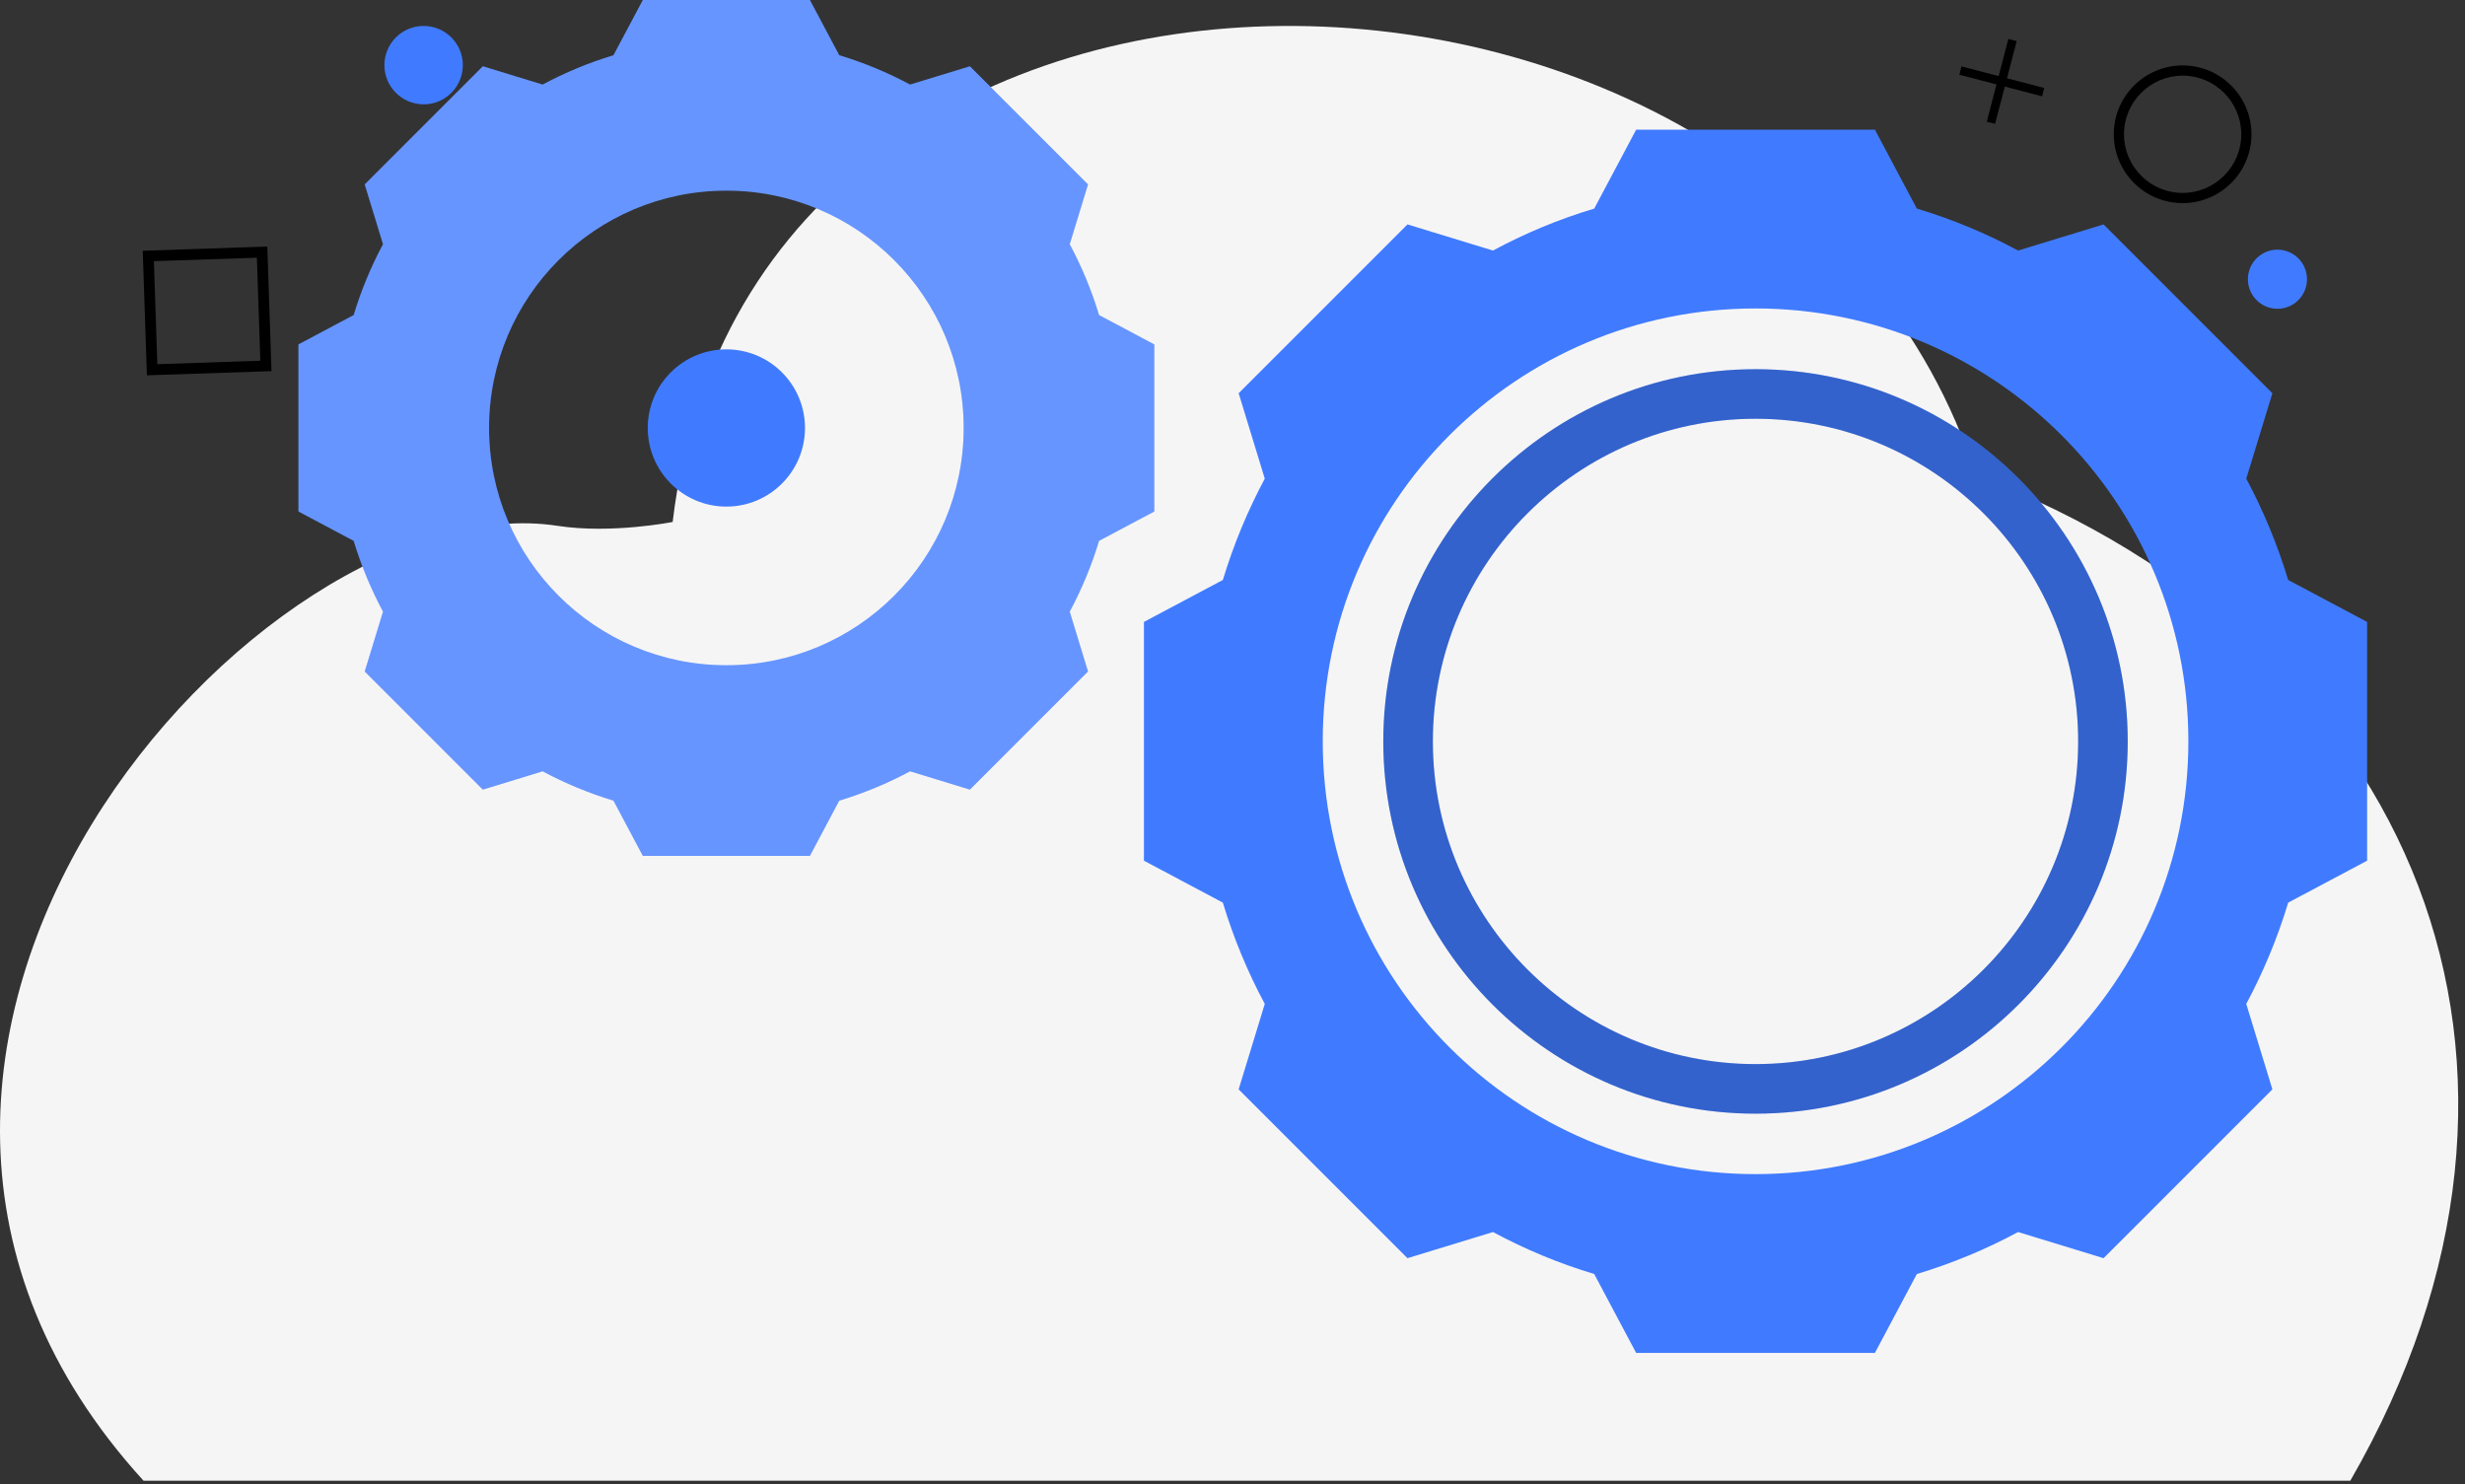 <svg width="201" height="121" viewBox="0 0 201 121" fill="none" xmlns="http://www.w3.org/2000/svg">
<rect x="0" y="0" width="201" height="121" fill="#333333" stroke="none"/>
<path d="M161.12 38.757C145.46 -9.675 61.313 -11.78 54.85 42.559C54.85 42.559 49.861 43.553 45.461 42.875C21.467 39.182 -20.517 85.41 11.705 120.735H191.647C211.116 87 197.132 52.481 161.12 38.757H161.12Z" fill="#F6F5F5"/>
<path d="M11.979 30.603L11.639 20.445L21.797 20.104L22.137 30.262L11.979 30.603ZM12.548 21.295L12.829 29.694L21.228 29.412L20.947 21.013L12.548 21.295Z" fill="black"/>
<path d="M188.116 22.767C188.116 24.098 187.037 25.177 185.707 25.177C184.376 25.177 183.298 24.098 183.298 22.767C183.298 21.437 184.376 20.358 185.707 20.358C187.037 20.358 188.116 21.437 188.116 22.767Z" fill="#407BFF"/>
<path d="M37.739 5.312C37.739 7.077 36.308 8.508 34.543 8.508C32.778 8.508 31.347 7.077 31.347 5.312C31.347 3.546 32.778 2.115 34.543 2.115C36.308 2.115 37.739 3.546 37.739 5.312Z" fill="#407BFF"/>
<path d="M159.944 5.415L159.767 6.094L166.515 7.852L166.692 7.173L159.944 5.415Z" fill="black"/>
<path d="M163.764 3.175L162.004 9.923L162.683 10.1L164.443 3.352L163.764 3.175Z" fill="black"/>
<path d="M177.458 16.538C174.376 16.253 172.101 13.513 172.386 10.431C172.671 7.349 175.411 5.073 178.493 5.359C181.575 5.644 183.85 8.384 183.565 11.466C183.279 14.548 180.54 16.823 177.458 16.538ZM178.416 6.188C175.791 5.945 173.458 7.883 173.215 10.508C172.972 13.133 174.91 15.466 177.534 15.709C180.159 15.952 182.493 14.014 182.736 11.389C182.979 8.764 181.041 6.431 178.416 6.188Z" fill="black"/>
<path d="M89.619 25.689C89.009 23.672 88.206 21.739 87.227 19.914L88.719 15.036L79.087 5.404L74.209 6.896C72.383 5.918 70.452 5.114 68.434 4.504L66.04 0H52.418L50.024 4.504C48.007 5.114 46.075 5.917 44.249 6.896L39.371 5.404L29.739 15.036L31.232 19.914C30.253 21.739 29.45 23.671 28.839 25.689L24.335 28.083V41.705L28.839 44.099C29.45 46.115 30.253 48.048 31.232 49.873L29.739 54.752L39.371 64.384L44.249 62.891C46.075 63.869 48.007 64.673 50.024 65.284L52.418 69.787H66.04L68.434 65.284C70.451 64.673 72.383 63.87 74.209 62.891L79.087 64.384L88.719 54.752L87.227 49.873C88.205 48.048 89.009 46.116 89.619 44.099L94.123 41.705V28.083L89.619 25.689ZM59.229 54.243C48.543 54.243 39.879 45.58 39.879 34.893C39.879 24.206 48.542 15.544 59.229 15.544C69.915 15.544 78.579 24.206 78.579 34.893C78.579 45.58 69.915 54.243 59.229 54.243Z" fill="#407BFF"/>
<path opacity="0.2" d="M89.619 25.689C89.009 23.672 88.206 21.739 87.227 19.914L88.719 15.036L79.087 5.404L74.209 6.896C72.383 5.918 70.452 5.114 68.434 4.504L66.04 0H52.418L50.024 4.504C48.007 5.114 46.075 5.917 44.249 6.896L39.371 5.404L29.739 15.036L31.232 19.914C30.253 21.739 29.45 23.671 28.839 25.689L24.335 28.083V41.705L28.839 44.099C29.45 46.115 30.253 48.048 31.232 49.873L29.739 54.752L39.371 64.384L44.249 62.891C46.075 63.869 48.007 64.673 50.024 65.284L52.418 69.787H66.04L68.434 65.284C70.451 64.673 72.383 63.87 74.209 62.891L79.087 64.384L88.719 54.752L87.227 49.873C88.205 48.048 89.009 46.116 89.619 44.099L94.123 41.705V28.083L89.619 25.689ZM59.229 54.243C48.543 54.243 39.879 45.58 39.879 34.893C39.879 24.206 48.542 15.544 59.229 15.544C69.915 15.544 78.579 24.206 78.579 34.893C78.579 45.58 69.915 54.243 59.229 54.243Z" fill="white"/>
<path d="M59.229 28.485C55.689 28.485 52.818 31.355 52.818 34.896C52.818 38.436 55.689 41.307 59.229 41.307C62.77 41.307 65.64 38.436 65.64 34.896C65.64 31.355 62.77 28.485 59.229 28.485Z" fill="#407BFF"/>
<path d="M186.58 47.288C185.71 44.405 184.559 41.644 183.164 39.03C183.164 39.03 183.164 39.029 183.164 39.029L185.294 32.064L171.528 18.298L164.558 20.43C161.95 19.021 159.187 17.875 156.302 17.006C156.301 17.006 156.301 17.006 156.3 17.005L152.883 10.574H133.414L129.995 17.007C127.112 17.87 124.351 19.021 121.737 20.429L114.768 18.297L101.002 32.063L103.131 39.027C103.131 39.028 103.131 39.028 103.13 39.029C101.736 41.643 100.583 44.405 99.714 47.289L93.278 50.71V70.178L99.712 73.598C99.712 73.599 99.713 73.6 99.713 73.601C100.583 76.485 101.735 79.248 103.13 81.856C103.131 81.857 103.131 81.859 103.131 81.859L101.001 88.824L114.768 102.59L121.739 100.457C124.351 101.864 127.112 103.015 129.993 103.878L133.414 110.314H152.883L156.302 103.88C156.302 103.88 156.302 103.88 156.303 103.88C159.187 103.011 161.949 101.865 164.556 100.457L171.528 102.59L185.295 88.824L183.164 81.859C183.164 81.858 183.164 81.857 183.164 81.857C184.559 79.249 185.712 76.486 186.581 73.602C186.581 73.601 186.581 73.6 186.582 73.599L193.018 70.179V50.711L186.58 47.288ZM143.146 95.735C123.658 95.735 107.859 79.936 107.859 60.447C107.859 40.95 123.657 25.151 143.146 25.151C162.635 25.151 178.443 40.95 178.443 60.447C178.443 79.937 162.635 95.735 143.146 95.735Z" fill="#407BFF"/>
<path d="M143.147 30.102C126.41 30.102 112.795 43.718 112.795 60.454C112.795 77.191 126.411 90.807 143.147 90.807C159.883 90.807 173.499 77.191 173.499 60.454C173.499 43.718 159.883 30.102 143.147 30.102ZM143.147 86.764C128.64 86.764 116.838 74.961 116.838 60.454C116.838 45.947 128.64 34.145 143.147 34.145C157.654 34.145 169.456 45.947 169.456 60.454C169.456 74.962 157.654 86.764 143.147 86.764Z" fill="#407BFF"/>
<path opacity="0.2" d="M143.147 30.102C126.41 30.102 112.795 43.718 112.795 60.454C112.795 77.191 126.411 90.807 143.147 90.807C159.883 90.807 173.499 77.191 173.499 60.454C173.499 43.718 159.883 30.102 143.147 30.102ZM143.147 86.764C128.64 86.764 116.838 74.961 116.838 60.454C116.838 45.947 128.64 34.145 143.147 34.145C157.654 34.145 169.456 45.947 169.456 60.454C169.456 74.962 157.654 86.764 143.147 86.764Z" fill="black"/>
</svg>
